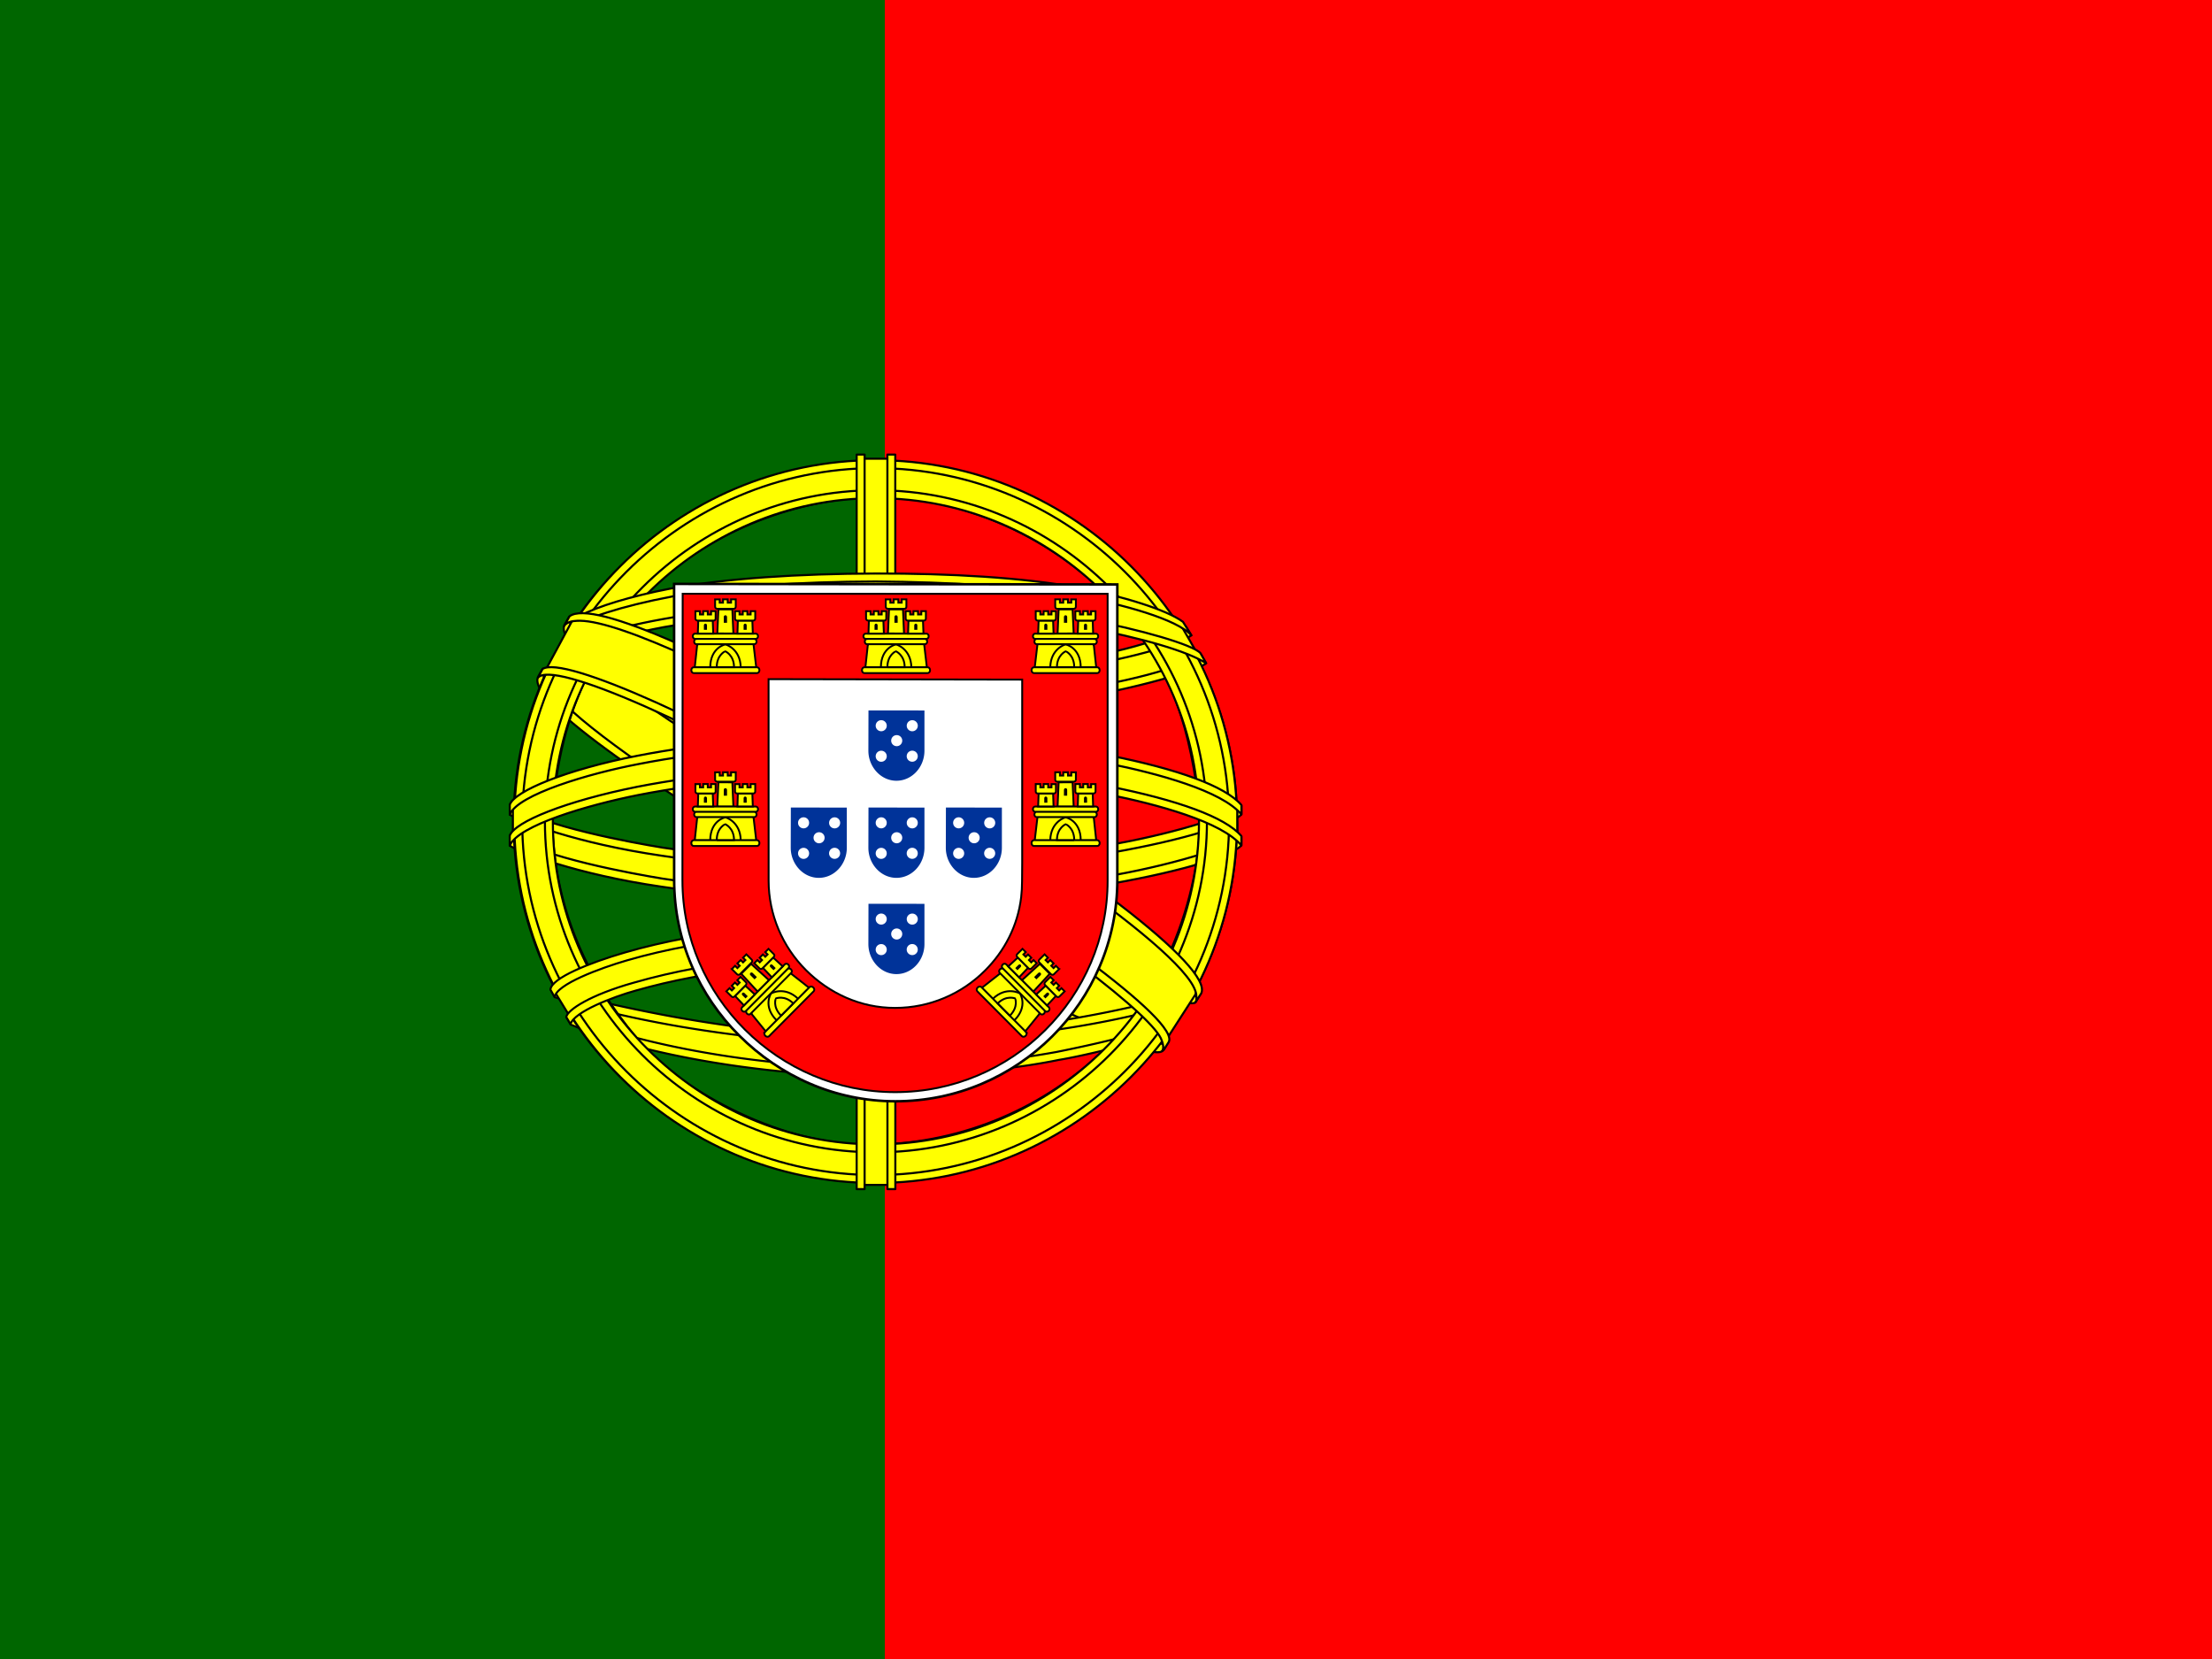 <?xml version="1.0" encoding="UTF-8" standalone="no"?>
<svg
   xmlns:dc="http://purl.org/dc/elements/1.1/"
   xmlns:cc="http://creativecommons.org/ns#"
   xmlns:rdf="http://www.w3.org/1999/02/22-rdf-syntax-ns#"
   xmlns:svg="http://www.w3.org/2000/svg"
   xmlns="http://www.w3.org/2000/svg"
   xmlns:xlink="http://www.w3.org/1999/xlink"
   xmlns:sodipodi="http://sodipodi.sourceforge.net/DTD/sodipodi-0.dtd"
   xmlns:inkscape="http://www.inkscape.org/namespaces/inkscape"
   height="16"
   width="21.333"
   viewBox="0 0 21.333 16"
   version="1.1"
   id="svg96"
   sodipodi:docname="pt.svg"
   inkscape:version="0.92.1 r">
  <rect x="0" y="0" width="21.333" height="16" fill="#333333" stroke="none"/>
  <defs
     id="defs100" />
  <sodipodi:namedview
     pagecolor="#ffffff"
     bordercolor="#666666"
     borderopacity="1"
     objecttolerance="10"
     gridtolerance="10"
     guidetolerance="10"
     inkscape:pageopacity="0"
     inkscape:pageshadow="2"
     inkscape:window-width="1920"
     inkscape:window-height="1024"
     id="namedview98"
     showgrid="false"
     fit-margin-top="0"
     fit-margin-left="0"
     fit-margin-right="0"
     fit-margin-bottom="0"
     inkscape:zoom="0.49166667"
     inkscape:cx="320"
     inkscape:cy="240"
     inkscape:window-x="0"
     inkscape:window-y="0"
     inkscape:window-maximized="1"
     inkscape:current-layer="svg96" />
  <path
     d="M 8.533,0 H 21.333 V 16 H 8.533 Z"
     id="path2"
     inkscape:connector-curvature="0"
     style="fill:#ff0000;stroke-width:0.033" />
  <path
     d="M 0,0 H 8.533 V 16 H 0 Z"
     id="path4"
     inkscape:connector-curvature="0"
     style="fill:#006600;stroke-width:0.033" />
  <g
     id="g40"
     transform="scale(0.033)"
     style="fill:#ffff00;fill-rule:evenodd;stroke:#000000;stroke-width:0.573;stroke-linecap:round;stroke-linejoin:round">
    <path
       d="m 339.456,306.176 c -32.224,-0.97 -179.99,-93.205 -181.003,-107.893 l 8.16,-13.608 c 14.657,21.297 165.717,110.998 180.555,107.82 l -7.712,13.677"
       id="path6"
       inkscape:connector-curvature="0"
       style="stroke-width:0.611" />
    <path
       d="m 164.896,182.827 c -2.89,7.78 38.56,33.406 88.43,63.737 49.87,30.33 92.87,49.073 96.056,46.385 0.195,-0.348 1.57,-2.71 1.443,-2.692 -0.598,0.9 -2.052,1.184 -4.32,0.53 -13.474,-3.886 -48.614,-20.016 -92.133,-46.406 -43.518,-26.392 -81.38,-50.714 -87.265,-61.047 -0.41,-0.716 -0.7,-2.023 -0.642,-3.04 h -0.143 l -1.253,2.19 -0.173,0.342 z m 175.317,123.776 c -0.546,0.99 -1.565,1.024 -3.5,0.812 -12.053,-1.334 -48.628,-19.12 -91.906,-45.028 -50.358,-30.144 -91.947,-57.61 -87.435,-64.79 l 1.228,-2.17 0.242,0.076 c -4.058,12.165 82.077,61.417 87.148,64.557 49.84,30.877 91.856,48.908 95.575,44.222 l -1.353,2.326 v -0.002 z"
       id="path8"
       inkscape:connector-curvature="0"
       style="stroke-width:0.611" />
    <path
       d="m 256.18,207.18 c 32.254,-0.256 72.055,-4.41 94.96,-13.537 l -4.936,-8.018 c -13.538,7.493 -53.557,12.42 -90.295,13.157 -43.453,-0.4 -74.124,-4.446 -89.49,-14.757 l -4.66,8.538 c 28.25,11.954 57.198,14.493 94.422,14.616"
       id="path10"
       inkscape:connector-curvature="0"
       style="stroke-width:0.611" />
    <path
       d="m 352.47,193.824 c -0.79,1.26 -15.727,6.412 -37.732,10.214 -14.92,2.274 -34.383,4.22 -58.67,4.242 -23.076,0.022 -41.926,-1.62 -56.197,-3.555 -23.1,-3.622 -35.02,-8.66 -39.428,-10.442 0.42,-0.838 0.692,-1.426 1.098,-2.21 12.688,5.053 24.666,8.1 38.698,10.258 14.177,1.92 32.8,3.587 55.76,3.566 24.176,-0.025 43.424,-2.117 58.258,-4.324 22.565,-3.64 34.892,-8.324 36.623,-10.5 l 1.593,2.752 h -0.002 z m -4.332,-8.13 c -2.446,1.963 -14.632,6.285 -36.073,9.71 -14.31,2.05 -32.504,3.886 -55.75,3.908 -22.084,0.022 -40.127,-1.466 -53.85,-3.465 -21.775,-2.844 -33.365,-7.974 -37.543,-9.47 0.416,-0.72 0.84,-1.432 1.274,-2.148 3.25,1.636 14.435,6.176 36.508,9.303 13.568,1.924 31.638,3.358 53.613,3.335 23.136,-0.023 41.123,-1.894 55.34,-3.934 21.553,-2.965 33.15,-8.477 34.91,-9.857 l 1.572,2.614 v 0.003 z m -197.866,60.343 c 19.838,10.67 63.9,16.047 105.594,16.417 37.963,0.06 87.42,-5.868 105.916,-15.67 l -0.51,-10.678 c -5.785,9.042 -58.786,17.716 -105.818,17.36 -47.033,-0.354 -90.707,-7.618 -105.266,-17.022 l 0.084,9.59"
       id="path12"
       inkscape:connector-curvature="0"
       style="stroke-width:0.611" />
    <path
       d="m 362.795,244.5 v 2.548 c -2.78,3.324 -20.208,8.347 -42.066,11.885 -16.635,2.55 -38.323,4.474 -65.347,4.474 -25.673,0 -46.147,-1.83 -62.024,-4.268 -25.1,-3.656 -41.152,-10.056 -44.375,-11.966 l 0.015,-2.97 c 9.68,6.435 35.905,11.142 44.71,12.584 15.775,2.42 36.127,4.238 61.672,4.238 26.898,0 48.463,-1.91 64.994,-4.444 15.68,-2.266 38.02,-8.157 42.418,-12.08 z m 0.01,-9.057 v 2.547 c -2.778,3.32 -20.208,8.345 -42.065,11.882 -16.635,2.55 -38.322,4.474 -65.346,4.474 -25.674,0 -46.147,-1.828 -62.025,-4.268 -25.098,-3.653 -41.15,-10.053 -44.374,-11.964 l 0.014,-2.97 c 9.68,6.434 35.905,11.143 44.712,12.582 15.774,2.423 36.126,4.24 61.67,4.24 26.898,0 48.464,-1.91 64.994,-4.446 15.68,-2.265 38.02,-8.156 42.418,-12.08 v 0.003 z M 255.776,304.34 c -45.623,-0.27 -84.716,-12.435 -92.97,-14.446 l 6.02,9.424 c 14.58,6.133 52.718,15.274 87.388,14.262 34.67,-1.01 64.97,-3.697 86.323,-14.092 l 6.172,-9.765 c -14.553,6.853 -64.074,14.548 -92.935,14.618"
       id="path14"
       inkscape:connector-curvature="0"
       style="stroke-width:0.611" />
    <path
       d="m 344.853,297.3 a 143.02,143.02 0 0 1 -2.77,4.086 c -10.07,3.55 -25.94,7.28 -32.636,8.367 -13.68,2.818 -34.843,4.9 -53.625,4.91 -40.416,-0.592 -73.5,-8.504 -89.063,-15.253 l -1.257,-2.16 0.205,-0.323 2.13,0.826 c 27.678,9.902 58.764,13.853 88.21,14.562 18.71,0.066 37.436,-2.144 52.58,-4.852 23.222,-4.653 32.612,-8.16 35.493,-9.75 l 0.734,-0.41 z m 5.352,-8.826 c 0.023,0.028 0.047,0.054 0.07,0.083 a 287.226,287.226 0 0 1 -2.093,3.48 c -5.372,1.92 -19.95,6.185 -41.237,9.162 -14.025,1.91 -22.743,3.76 -50.644,4.302 -52.282,-1.33 -86.132,-11.553 -94.174,-14.075 l -1.192,-2.286 c 30.3,7.91 61.25,13.433 95.37,13.997 25.525,-0.544 36.385,-2.424 50.294,-4.32 24.823,-3.86 37.33,-7.946 41.083,-9.126 a 2.845,2.845 0 0 0 -0.164,-0.212 l 2.692,-1.005 -0.002,0.002 z"
       id="path16"
       inkscape:connector-curvature="0"
       style="stroke-width:0.587" />
    <path
       d="m 350.752,237.61 c 0.148,30.013 -15.21,56.946 -27.582,68.827 -17.502,16.81 -40.707,27.623 -67.807,28.12 -30.26,0.557 -58.794,-19.17 -66.448,-27.838 -14.963,-16.945 -27.145,-38.462 -27.536,-67.46 1.853,-32.757 14.712,-55.574 33.352,-71.22 18.64,-15.647 43.46,-23.268 64.13,-22.723 23.847,0.63 51.705,12.33 70.955,35.554 12.61,15.22 18.072,31.733 20.935,56.74 z M 255.62,134.847 c 58.118,0 105.916,47.294 105.916,105.283 0,57.987 -47.798,105.283 -105.916,105.283 -58.117,0 -105.52,-47.295 -105.52,-105.284 0,-57.99 47.403,-105.284 105.52,-105.284"
       id="path18"
       inkscape:connector-curvature="0"
       style="stroke-width:0.611" />
    <path
       d="m 255.904,134.485 c 58.17,0 105.612,47.45 105.612,105.624 0,58.173 -47.443,105.62 -105.612,105.62 -58.17,0 -105.612,-47.446 -105.612,-105.62 0,-58.176 47.443,-105.625 105.612,-105.625 z M 152.617,240.11 c 0,56.81 46.65,103.297 103.287,103.297 56.637,0 103.29,-46.487 103.29,-103.298 0,-56.814 -46.654,-103.3 -103.29,-103.3 -56.636,0 -103.287,46.49 -103.287,103.3 z"
       id="path20"
       inkscape:connector-curvature="0"
       style="stroke-width:0.611" />
    <path
       d="m 255.99,143.264 c 53.046,0 96.74,43.542 96.74,96.75 0,53.21 -43.695,96.75 -96.74,96.75 -53.046,0 -96.74,-43.54 -96.74,-96.75 0,-53.208 43.695,-96.75 96.74,-96.75 z m -94.417,96.75 c 0,51.93 42.645,94.426 94.416,94.426 51.77,0 94.415,-42.495 94.415,-94.426 0,-51.93 -42.643,-94.426 -94.416,-94.426 -51.772,0 -94.417,42.495 -94.417,94.426 z"
       id="path22"
       inkscape:connector-curvature="0"
       style="stroke-width:0.611" />
    <path
       d="m 260.245,134.06 h -9.05 l 0.01,212.223 h 9.082 z"
       id="path24"
       inkscape:connector-curvature="0"
       style="stroke-width:0.611" />
    <path
       d="m 259.34,132.85 h 2.302 l 0.02,214.666 h -2.306 L 259.34,132.849 Z m -8.984,0 h 2.322 l 0.003,214.668 h -2.323 V 132.85 Z"
       id="path26"
       inkscape:connector-curvature="0"
       style="stroke-width:0.611" />
    <path
       d="m 361.59,244.197 v -7.845 l -6.39,-5.952 -36.267,-9.6 -52.266,-5.334 -62.934,3.2 -44.8,10.667 -9.045,6.7 v 7.846 L 172.8,233.6 l 54.4,-8.534 h 52.267 l 38.4,4.267 26.666,6.4 z"
       id="path28"
       inkscape:connector-curvature="0"
       style="stroke-width:0.611" />
    <path
       d="m 255.947,223.755 c 24.942,-0.046 49.14,2.363 68.336,6.1 19.807,3.96 33.746,8.913 38.512,14.476 l -0.006,2.756 c -5.748,-6.923 -24.505,-11.998 -38.953,-14.9 -19.05,-3.705 -43.086,-6.098 -67.89,-6.05 -26.174,0.047 -50.546,2.526 -69.317,6.19 -15.06,2.987 -35.147,8.924 -37.655,14.78 v -2.868 c 1.377,-4.053 16.334,-10.11 37.316,-14.31 18.912,-3.69 43.33,-6.126 69.657,-6.173 z m 0.01,-9.06 c 24.942,-0.044 49.142,2.366 68.336,6.102 19.807,3.962 33.746,8.913 38.512,14.476 l -0.005,2.754 c -5.748,-6.92 -24.505,-11.997 -38.953,-14.897 -19.048,-3.707 -43.085,-6.1 -67.89,-6.052 -26.174,0.047 -50.427,2.528 -69.2,6.188 -14.534,2.756 -35.44,8.928 -37.772,14.784 v -2.87 c 1.377,-4.01 16.636,-10.284 37.317,-14.31 18.91,-3.69 43.328,-6.124 69.655,-6.173 z m -0.512,-46.205 c 39.306,-0.196 73.59,5.496 89.275,13.53 l 5.72,9.9 c -13.632,-7.348 -50.618,-14.988 -94.937,-13.845 -36.11,0.222 -74.696,3.975 -94.055,14.304 l 6.83,-11.424 c 15.89,-8.24 53.358,-12.42 87.17,-12.463"
       id="path30"
       inkscape:connector-curvature="0"
       style="stroke-width:0.611" />
    <path
       d="m 255.968,176.66 c 22.418,-0.058 44.08,1.206 61.308,4.315 16.043,2.986 31.344,7.467 33.53,9.877 l 1.698,2.998 c -5.32,-3.475 -18.56,-7.343 -35.562,-10.567 -17.073,-3.21 -38.72,-4.272 -61.013,-4.213 -25.305,-0.087 -44.963,1.25 -61.835,4.19 -17.843,3.34 -30.223,8.11 -33.277,10.375 l 1.662,-3.168 c 5.934,-3.028 15.35,-6.677 31.172,-9.525 17.447,-3.187 37.315,-4.143 62.317,-4.28 z m -0.01,-9.05 c 21.454,-0.055 42.637,1.14 59.15,4.11 13.022,2.534 25.9,6.492 30.617,10.014 l 2.48,3.942 c -4.217,-4.688 -20.09,-9.13 -34.105,-11.62 -16.385,-2.825 -36.688,-3.943 -58.142,-4.122 -22.515,0.063 -43.323,1.442 -59.47,4.382 -15.403,2.93 -25.343,6.402 -29.55,9.112 l 2.183,-3.292 c 5.805,-3.056 15.182,-5.862 26.99,-8.157 16.266,-2.962 37.202,-4.306 59.85,-4.37 z m 52.469,116.4 c -19.433,-3.627 -38.9,-4.154 -52.498,-3.994 -65.502,0.768 -86.662,13.45 -89.244,17.29 l -4.895,-7.98 c 16.677,-12.088 52.345,-18.866 94.493,-18.173 21.886,0.358 40.773,1.812 56.66,4.89 l -4.518,7.97"
       id="path32"
       inkscape:connector-curvature="0"
       style="stroke-width:0.611" />
    <path
       d="m 255.552,278.89 c 18.22,0.273 36.106,1.025 53.37,4.244 l -1.252,2.207 c -16.033,-2.958 -33.125,-4.09 -52.056,-4 -24.174,-0.188 -48.624,2.07 -69.91,8.18 -6.717,1.868 -17.836,6.186 -18.97,9.755 l -1.244,-2.05 c 0.36,-2.11 7.08,-6.488 19.642,-10.017 24.382,-6.982 47.188,-8.16 70.42,-8.32 v 0.003 z m 0.827,-9.17 c 18.877,0.354 38.372,1.227 57.322,4.98 L 312.4,277 c -17.112,-3.397 -33.46,-4.53 -55.91,-4.875 -24.25,0.044 -49.974,1.773 -73.363,8.573 -7.55,2.2 -20.583,6.955 -21.018,10.72 l -1.244,-2.203 c 0.283,-3.42 11.565,-7.88 21.715,-10.833 23.57,-6.853 49.36,-8.615 73.8,-8.66 z"
       id="path34"
       inkscape:connector-curvature="0"
       style="stroke-width:0.587" />
    <path
       d="m 349.42,290.54 -7.872,12.21 -22.615,-20.083 -58.666,-39.467 -66.134,-36.267 -34.336,-11.744 7.318,-13.57 2.485,-1.353 21.333,5.333 70.4,36.267 40.534,25.6 L 336,272 l 13.867,16 z"
       id="path36"
       inkscape:connector-curvature="0"
       style="stroke-width:0.611" />
    <path
       d="m 158.56,195.51 c 6.022,-4.085 50.282,15.63 96.592,43.556 46.188,28.004 90.322,59.65 86.338,65.57 l -1.31,2.062 -0.6,0.474 c 0.128,-0.092 0.792,-0.904 -0.066,-3.1 -1.968,-6.475 -33.275,-31.457 -85.22,-62.82 -50.64,-30.197 -92.844,-48.397 -97.064,-43.195 l 1.33,-2.548 z m 192.47,94.855 c 3.807,-7.522 -37.244,-38.447 -88.14,-68.557 -52.07,-29.51 -89.595,-46.88 -96.45,-41.7 l -1.522,2.77 c -0.014,0.153 0.055,-0.188 0.377,-0.436 1.246,-1.088 3.312,-1.015 4.244,-1.03 11.802,0.175 45.51,15.688 92.806,42.802 20.723,12.07 87.542,54.923 87.287,66.975 0.018,1.034 0.086,1.248 -0.304,1.76 l 1.7,-2.584 v -0.003 z"
       id="path38"
       inkscape:connector-curvature="0"
       style="stroke-width:0.611" />
  </g>
  <g
     transform="matrix(0.036,0,0,0.036,0,0.889)"
     id="g94">
    <path
       d="m 180.6,211.01 c 0,16.27 6.663,30.987 17.457,41.742 10.815,10.778 25.512,17.58 41.81,17.58 16.38,0 31.246,-6.654 42.015,-17.39 10.77,-10.735 17.443,-25.552 17.446,-41.88 h -0.002 v -79.19 l -118.74,-0.14 0.012,79.278 z"
       id="path42"
       inkscape:connector-curvature="0"
       style="fill:#ffffff;stroke:#000000;stroke-width:0.67" />
    <path
       d="m 182.82,211.12 v 0.045 c 0,15.557 6.44,29.724 16.775,40.01 10.354,10.304 24.614,16.71 40.214,16.71 15.68,0 29.91,-6.36 40.22,-16.625 10.31,-10.265 16.698,-24.433 16.7,-40.044 h -0.002 V 134.39 l -113.84,-0.02 -0.07,76.75 m 91.022,-53.748 0.004,48.89 -0.04,5.173 c 0,1.36 -0.082,2.912 -0.24,4.233 -0.926,7.73 -4.48,14.467 -9.746,19.708 -6.164,6.136 -14.67,9.942 -24.047,9.942 -9.326,0 -17.638,-3.938 -23.828,-10.1 -6.35,-6.32 -10.03,-14.986 -10.03,-23.947 l -0.013,-54.022 67.94,0.122 v 0.002 z"
       id="path44"
       inkscape:connector-curvature="0"
       style="fill:#ff0000;stroke:#000000;stroke-width:0.507" />
    <g
       id="e">
      <g
         id="d"
         style="fill:#ffff00;stroke:#000000;stroke-width:0.5">
        <path
           d="m 190.19,154.43 c 0.135,-5.52 4.052,-6.828 4.08,-6.847 0.03,-0.02 4.232,1.407 4.218,6.898 l -8.298,-0.05"
           id="path46"
           inkscape:connector-curvature="0"
           style="stroke:none" />
        <path
           d="m 186.81,147.69 -0.682,6.345 4.14,0.01 c 0.04,-5.25 3.975,-6.124 4.07,-6.104 0.09,-0.004 3.99,1.16 4.093,6.104 h 4.152 l -0.75,-6.394 -15.022,0.038 v 0.002 z m -0.96,6.37 h 16.946 c 0.357,0 0.65,0.353 0.65,0.784 0,0.43 -0.293,0.78 -0.65,0.78 H 185.85 c -0.357,0 -0.65,-0.35 -0.65,-0.78 0,-0.43 0.293,-0.784 0.65,-0.784 z"
           id="path48"
           inkscape:connector-curvature="0" />
        <path
           d="m 192.01,154.03 c 0.018,-3.313 2.262,-4.25 2.274,-4.248 0,0 2.342,0.966 2.36,4.248 h -4.634 m -5.8,-8.98 h 16.245 c 0.342,0 0.623,0.318 0.623,0.705 0,0.387 -0.28,0.704 -0.623,0.704 H 186.21 c -0.342,0 -0.623,-0.316 -0.623,-0.705 0,-0.387 0.28,-0.705 0.623,-0.705 z m 0.34,1.42 h 15.538 c 0.327,0 0.595,0.317 0.595,0.704 0,0.388 -0.268,0.704 -0.595,0.704 H 186.55 c -0.327,0 -0.595,-0.316 -0.595,-0.704 0,-0.387 0.268,-0.704 0.595,-0.704 z m 5.02,-10.59 1.227,0.002 v 0.87 h 0.895 v -0.89 l 1.257,0.005 v 0.887 h 0.896 v -0.89 h 1.258 l -0.002,2.01 c 0,0.317 -0.254,0.52 -0.55,0.52 h -4.41 c -0.296,0 -0.57,-0.236 -0.57,-0.525 l -0.004,-1.99 z m 4.62,2.69 0.277,6.45 -4.303,-0.015 0.285,-6.452 3.74,0.017"
           id="path50"
           inkscape:connector-curvature="0" />
        <path
           id="a"
           d="m 190.94,141.56 0.13,3.478 h -4.124 l 0.116,-3.478 h 3.88 z"
           inkscape:connector-curvature="0" />
        <use
           height="100%"
           width="100%"
           xlink:href="#a"
           x="10.609"
           id="use53"
           y="0" />
        <path
           id="b"
           d="m 186.3,139.04 1.2,0.003 v 0.872 h 0.877 v -0.892 l 1.23,0.004 v 0.89 h 0.88 v -0.894 l 1.23,0.002 -0.003,2.012 c 0,0.314 -0.25,0.518 -0.536,0.518 h -4.317 c -0.29,0 -0.558,-0.235 -0.558,-0.525 z"
           inkscape:connector-curvature="0" />
        <use
           height="100%"
           width="100%"
           xlink:href="#b"
           x="10.609"
           id="use56"
           y="0" />
        <path
           d="m 193.9,140.61 c -0.026,-0.627 0.877,-0.634 0.866,0 v 1.536 H 193.9 v -1.536"
           id="path58"
           inkscape:connector-curvature="0"
           style="fill:#000000;stroke:none" />
        <path
           id="c"
           d="m 188.57,142.84 c -0.003,-0.606 0.837,-0.618 0.826,0 v 1.187 h -0.826 v -1.187"
           inkscape:connector-curvature="0"
           style="fill:#000000;stroke:none" />
        <use
           height="100%"
           width="100%"
           xlink:href="#c"
           x="10.641"
           id="use61"
           y="0" />
      </g>
      <use
         height="100%"
         width="100%"
         xlink:href="#d"
         y="46.32"
         id="use64"
         x="0" />
      <use
         height="100%"
         width="100%"
         xlink:href="#d"
         transform="rotate(-45.202,312.766,180.004)"
         id="use66"
         x="0"
         y="0" />
    </g>
    <use
       height="100%"
       width="100%"
       xlink:href="#d"
       x="45.714"
       id="use69"
       y="0" />
    <use
       height="100%"
       width="100%"
       xlink:href="#e"
       transform="matrix(-1,0,0,1,479.792,0)"
       id="use71"
       x="0"
       y="0" />
    <g
       id="f"
       style="fill:#ffffff">
      <path
         d="m 232.636,202.406 v 0.005 a 8.34,8.34 0 0 0 2.212,5.69 c 1.365,1.467 3.245,2.378 5.302,2.378 2.067,0 3.944,-0.905 5.303,-2.365 1.358,-1.46 2.202,-3.472 2.202,-5.693 v -10.768 l -14.992,-0.013 -0.028,10.765"
         id="path73"
         inkscape:connector-curvature="0"
         style="fill:#003399" />
      <circle
         cx="236.074"
         cy="195.735"
         r="1.486"
         id="circle75" />
      <circle
         cx="244.392"
         cy="195.742"
         r="1.486"
         id="circle77" />
      <circle
         cx="240.225"
         cy="199.735"
         r="1.486"
         id="circle79" />
      <circle
         cx="236.074"
         cy="203.916"
         r="1.486"
         id="circle81" />
      <circle
         cx="244.383"
         cy="203.905"
         r="1.486"
         id="circle83" />
    </g>
    <use
       height="100%"
       width="100%"
       xlink:href="#f"
       y="-26.016"
       id="use86"
       x="0" />
    <use
       height="100%"
       width="100%"
       xlink:href="#f"
       x="-20.799"
       id="use88"
       y="0" />
    <use
       height="100%"
       width="100%"
       xlink:href="#f"
       x="20.745"
       id="use90"
       y="0" />
    <use
       height="100%"
       width="100%"
       xlink:href="#f"
       y="25.784"
       id="use92"
       x="0" />
  </g>
</svg>
